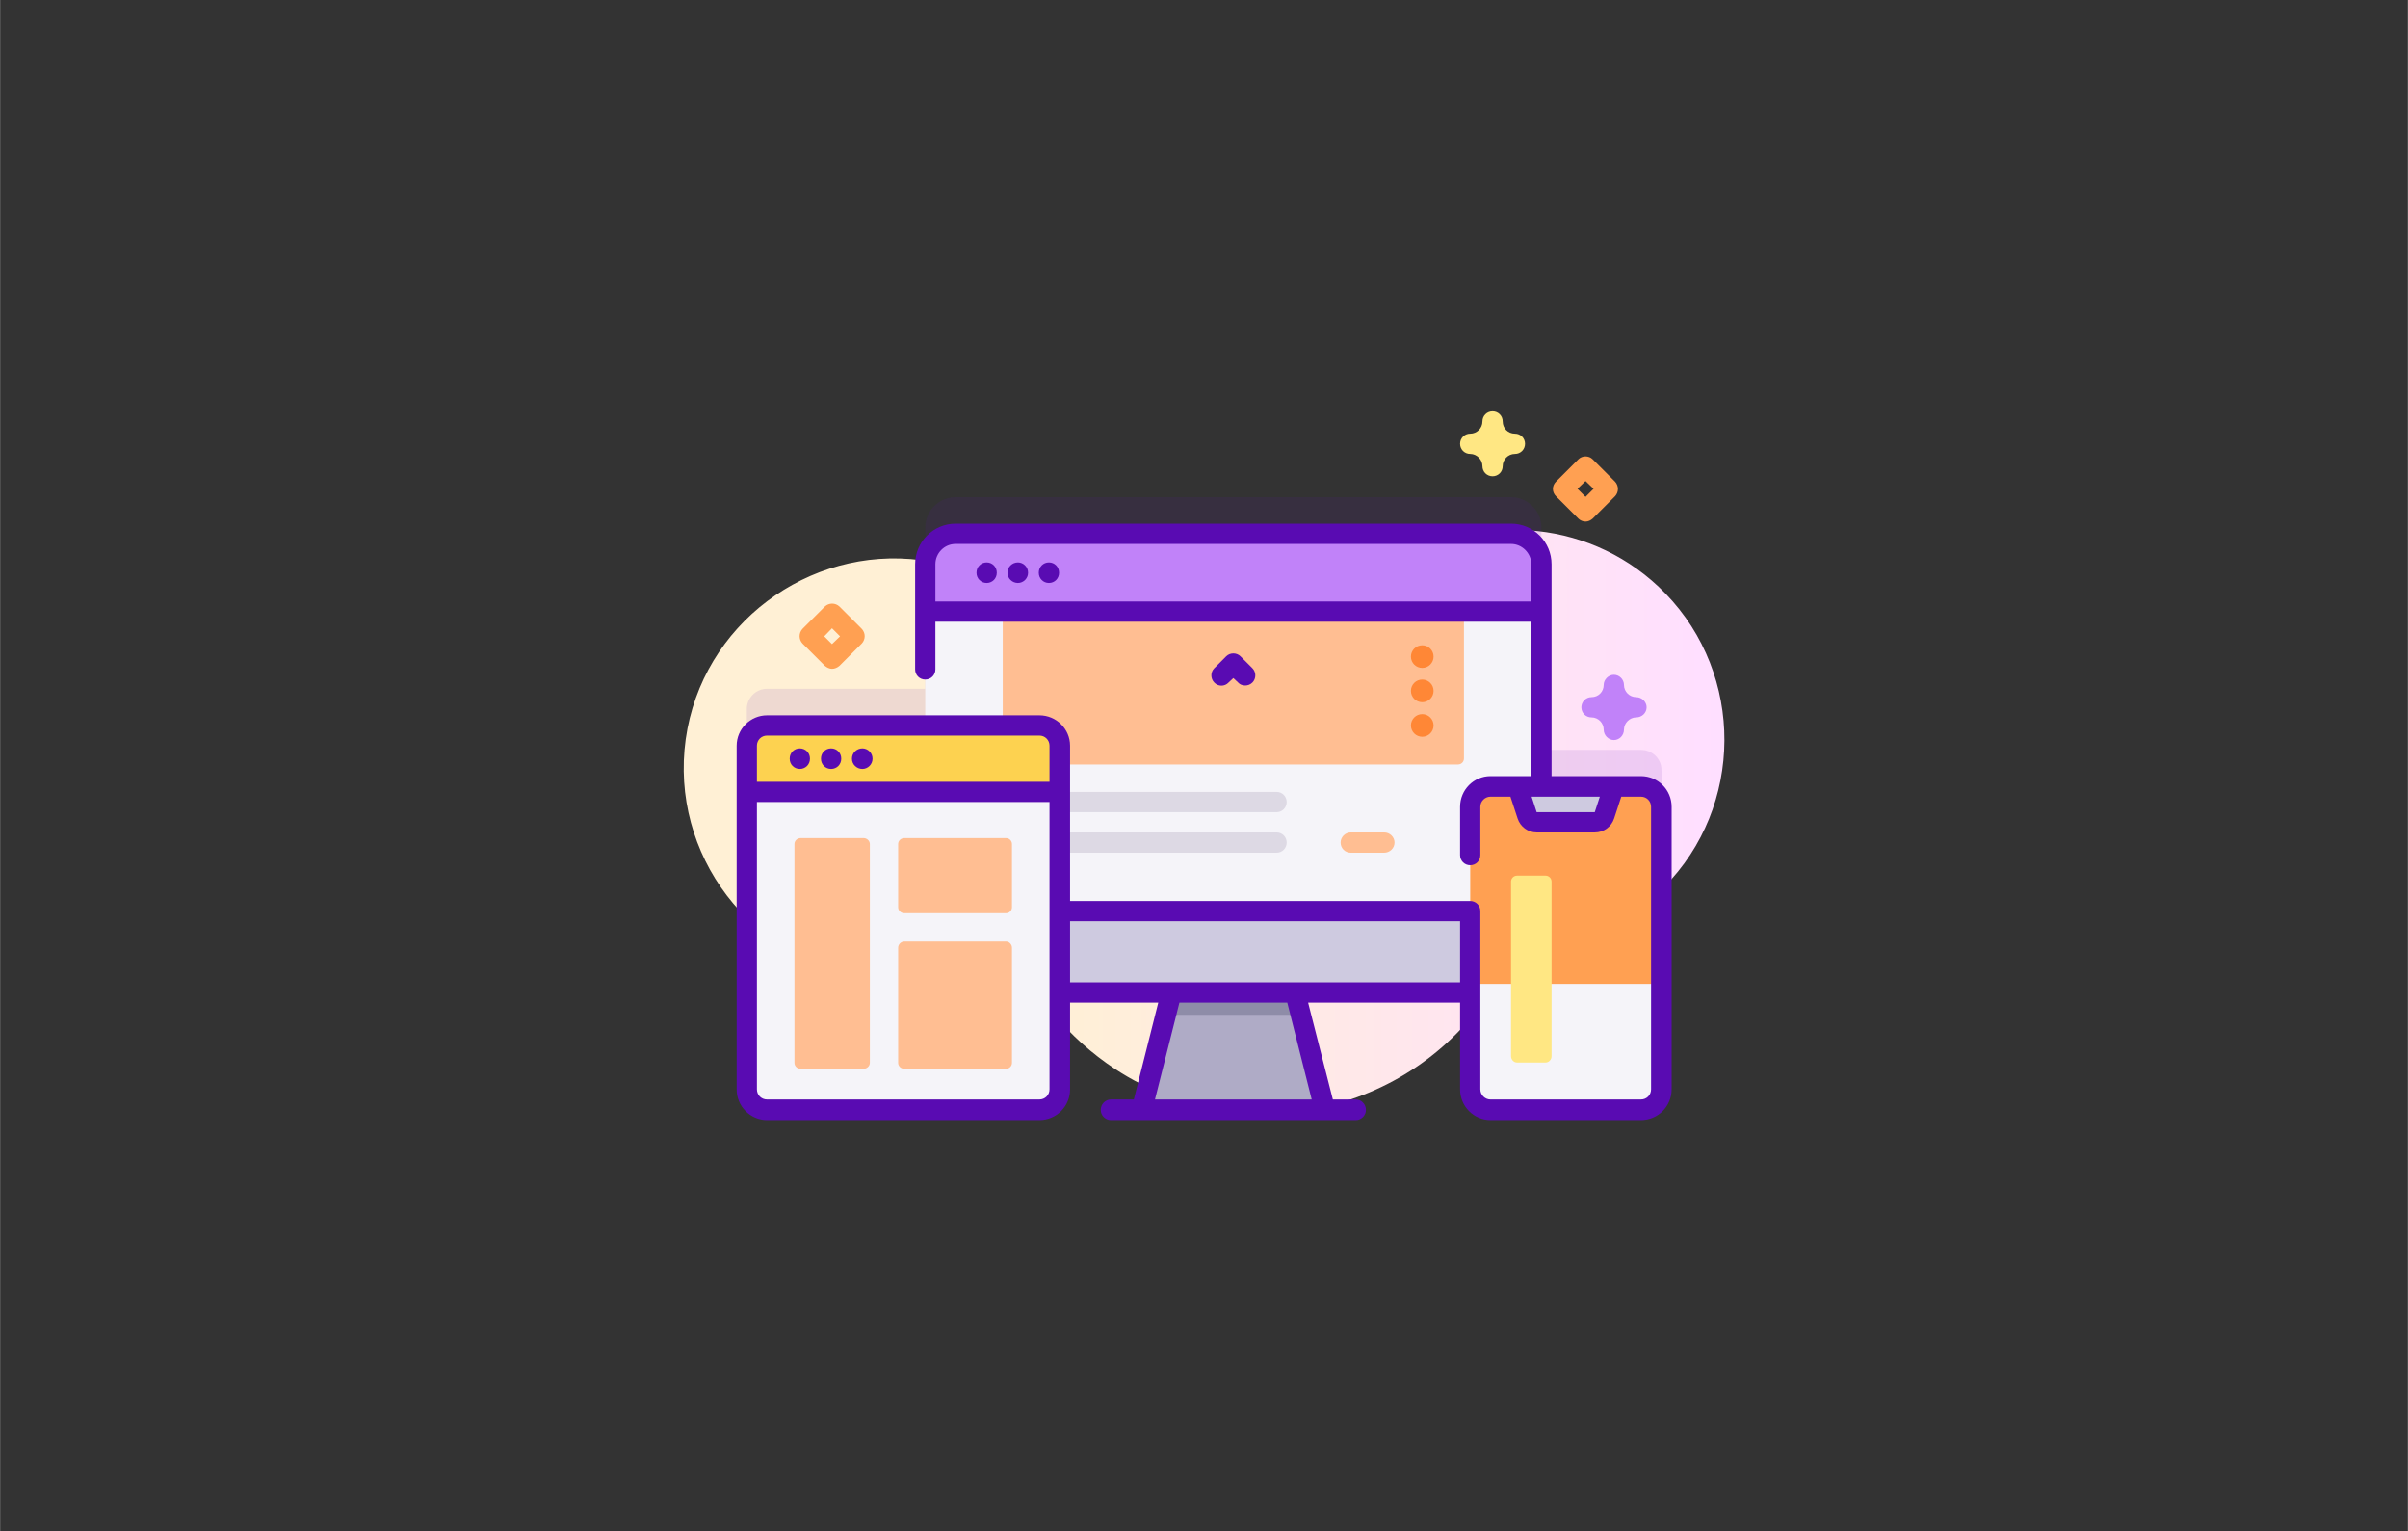 <?xml version="1.0" encoding="UTF-8"?>
<!DOCTYPE svg PUBLIC "-//W3C//DTD SVG 1.1//EN" "http://www.w3.org/Graphics/SVG/1.1/DTD/svg11.dtd">
<!-- Creator: CorelDRAW 2019 (64-Bit) -->
<svg xmlns="http://www.w3.org/2000/svg" xml:space="preserve" width="884px" height="562px" version="1.1" style="shape-rendering:geometricPrecision; text-rendering:geometricPrecision; image-rendering:optimizeQuality; fill-rule:evenodd; clip-rule:evenodd"
viewBox="0 0 80.81 51.38"
 xmlns:xlink="http://www.w3.org/1999/xlink"
 enable-background="new 0 0 512 512">
 <rect x="0" y="0" width="80.81" height="51.38" fill="#333333" stroke="none"/>
 <defs>
  <style type="text/css">
   <![CDATA[
    .fil0 {fill:none}
    .fil12 {fill:#590BB2}
    .fil4 {fill:#8E8CA8}
    .fil3 {fill:#AFABC6}
    .fil8 {fill:#C182F9}
    .fil9 {fill:#CECAE0}
    .fil7 {fill:#DDD9E4}
    .fil5 {fill:#F5F4F9}
    .fil11 {fill:#FDD250}
    .fil14 {fill:#FF8736}
    .fil10 {fill:#FFA052}
    .fil6 {fill:#FFBE92}
    .fil13 {fill:#FFE783}
    .fil2 {fill:#590BB2;fill-opacity:0.102}
    .fil1 {fill:url(#id0)}
   ]]>
  </style>
  <linearGradient id="id0" gradientUnits="userSpaceOnUse" x1="35.05" y1="27.26" x2="78.33" y2="27.26">
   <stop offset="0" style="stop-opacity:1; stop-color:#FFF0D5"/>
   <stop offset="0.51" style="stop-opacity:1; stop-color:#FFDFFF"/>
   <stop offset="1" style="stop-opacity:1; stop-color:#D9CEFF"/>
  </linearGradient>
 </defs>
 <g id="Layer_x0020_1">
  <rect class="fil0" width="80.81" height="51.38"/>
  <ellipse class="fil0" cx="40.41" cy="25.69" rx="24.76" ry="25.25"/>
  <g id="responsive.svg">
   <path class="fil1" d="M55.89 19.91c-2.38,-2.45 -6.1,-2.79 -8.86,-1.01 -0.78,0.5 -1.73,0.67 -2.64,0.47 -2.15,-0.48 -4.4,-0.15 -6.32,0.89 -1.29,0.7 -2.86,0.58 -4.07,-0.26 -0.8,-0.56 -1.72,-0.96 -2.74,-1.15 -3.78,-0.69 -7.46,1.82 -8.19,5.59 -0.74,3.86 1.82,7.58 5.68,8.26 0.94,0.17 1.87,0.14 2.75,-0.05 1.43,-0.32 2.92,0.21 3.84,1.35 0.59,0.71 1.29,1.35 2.1,1.88 4.21,2.75 9.86,1.57 12.6,-2.64 0.01,-0.01 0.01,-0.01 0.01,-0.02 0.5,-0.77 1.29,-1.32 2.19,-1.51 1.32,-0.26 2.58,-0.91 3.6,-1.94 2.69,-2.71 2.71,-7.12 0.05,-9.86l0 0z"/>
   <path class="fil2" d="M55.76 30.71l0 -4.87c0,-0.38 -0.31,-0.68 -0.69,-0.68l-3.34 0 0 -7.46c0,-0.56 -0.46,-1.02 -1.02,-1.02l-18.64 0c-0.56,0 -1.02,0.46 -1.02,1.02l0 5.41 -5.31 0c-0.38,0 -0.68,0.31 -0.68,0.68l0 6.92 30.7 0z"/>
   <polygon class="fil3" points="44.46,37.24 38.32,37.24 39.12,34.05 39.55,32.37 43.23,32.37 43.66,34.05 "/>
   <polygon class="fil4" points="43.66,34.05 39.12,34.05 39.55,32.37 43.23,32.37 "/>
   <path class="fil5" d="M50.71 33.3l-18.64 0c-0.56,0 -1.02,-0.46 -1.02,-1.02l0 -13.35c0,-0.56 0.46,-1.02 1.02,-1.02l18.64 0c0.56,0 1.02,0.46 1.02,1.02l0 13.35c0,0.56 -0.46,1.02 -1.02,1.02l0 0z"/>
   <path class="fil6" d="M48.93 25.65l-15.08 0c-0.11,0 -0.2,-0.09 -0.2,-0.2l0 -4.93 15.48 0 0 4.93c0,0.11 -0.09,0.2 -0.2,0.2l0 0z"/>
   <path class="fil7" d="M42.84 27.25l-7.27 0c-0.19,0 -0.34,-0.15 -0.34,-0.34 0,-0.19 0.15,-0.34 0.34,-0.34l7.27 0c0.19,0 0.34,0.15 0.34,0.34 0,0.19 -0.15,0.34 -0.34,0.34z"/>
   <path class="fil7" d="M42.84 28.61l-7.27 0c-0.19,0 -0.34,-0.15 -0.34,-0.34 0,-0.18 0.15,-0.34 0.34,-0.34l7.27 0c0.19,0 0.34,0.15 0.34,0.34 0,0.19 -0.15,0.34 -0.34,0.34l0 0z"/>
   <path class="fil6" d="M46.45 28.61l-1.12 0c-0.19,0 -0.34,-0.15 -0.34,-0.34 0,-0.18 0.15,-0.34 0.34,-0.34l1.12 0c0.19,0 0.35,0.15 0.35,0.34 0,0.19 -0.16,0.34 -0.35,0.34l0 0z"/>
   <path class="fil8" d="M51.73 20.52l0 -1.59c0,-0.56 -0.46,-1.02 -1.02,-1.02l-18.64 0c-0.56,0 -1.02,0.46 -1.02,1.02l0 1.59 20.68 0z"/>
   <path class="fil9" d="M31.05 30.57l0 1.71c0,0.56 0.46,1.02 1.02,1.02l18.64 0c0.56,0 1.02,-0.46 1.02,-1.02l0 -1.71 -20.68 0z"/>
   <path class="fil10" d="M55.07 37.24l-5.05 0c-0.37,0 -0.68,-0.31 -0.68,-0.69l0 -9.48c0,-0.38 0.31,-0.68 0.68,-0.68l5.05 0c0.38,0 0.69,0.3 0.69,0.68l0 9.48c0,0.38 -0.31,0.69 -0.69,0.69z"/>
   <path class="fil5" d="M49.34 33.01l0 3.54c0,0.38 0.31,0.69 0.68,0.69l5.05 0c0.38,0 0.69,-0.31 0.69,-0.69l0 -3.54 -6.42 0z"/>
   <path class="fil9" d="M53.85 27.36l0.31 -0.97 -3.23 0 0.32 0.97c0.05,0.14 0.18,0.23 0.32,0.23l1.95 0c0.15,0 0.28,-0.09 0.33,-0.23z"/>
   <path class="fil5" d="M34.88 37.24l-9.14 0c-0.38,0 -0.68,-0.31 -0.68,-0.69l0 -11.53c0,-0.38 0.3,-0.68 0.68,-0.68l9.14 0c0.38,0 0.69,0.3 0.69,0.68l0 11.53c0,0.38 -0.31,0.69 -0.69,0.69z"/>
   <path class="fil11" d="M35.57 26.57l0 -1.55c0,-0.38 -0.31,-0.68 -0.69,-0.68l-9.14 0c-0.38,0 -0.68,0.3 -0.68,0.68l0 1.55 10.51 0z"/>
   <path class="fil6" d="M28.98 35.86l-2.11 0c-0.12,0 -0.21,-0.09 -0.21,-0.2l0 -7.34c0,-0.11 0.09,-0.2 0.21,-0.2l2.11 0c0.11,0 0.21,0.09 0.21,0.2l0 7.34c0,0.11 -0.1,0.2 -0.21,0.2l0 0z"/>
   <path class="fil6" d="M33.76 30.64l-3.41 0c-0.12,0 -0.21,-0.09 -0.21,-0.2l0 -2.12c0,-0.11 0.09,-0.2 0.21,-0.2l3.41 0c0.11,0 0.2,0.09 0.2,0.2l0 2.12c0,0.11 -0.09,0.2 -0.2,0.2l0 0z"/>
   <path class="fil6" d="M33.76 35.86l-3.41 0c-0.12,0 -0.21,-0.09 -0.21,-0.2l0 -3.86c0,-0.11 0.09,-0.21 0.21,-0.21l3.41 0c0.11,0 0.2,0.1 0.2,0.21l0 3.86c0,0.11 -0.09,0.2 -0.2,0.2l0 0z"/>
   <g>
    <path class="fil12" d="M33.11 18.87c-0.19,0 -0.34,0.15 -0.34,0.34l0 0.01c0,0.19 0.15,0.34 0.34,0.34 0.19,0 0.34,-0.15 0.34,-0.34l0 -0.01c0,-0.19 -0.15,-0.34 -0.34,-0.34z"/>
    <path class="fil12" d="M34.16 18.87c-0.19,0 -0.35,0.15 -0.35,0.34l0 0.01c0,0.19 0.16,0.34 0.35,0.34 0.18,0 0.34,-0.15 0.34,-0.34l0 -0.01c0,-0.19 -0.16,-0.34 -0.34,-0.34z"/>
    <path class="fil12" d="M35.2 18.87c-0.19,0 -0.34,0.15 -0.34,0.34l0 0.01c0,0.19 0.15,0.34 0.34,0.34 0.19,0 0.34,-0.15 0.34,-0.34l0 -0.01c0,-0.19 -0.15,-0.34 -0.34,-0.34z"/>
    <path class="fil12" d="M55.07 26.04l-3 0 0 -7.11c0,-0.75 -0.61,-1.36 -1.36,-1.36l-18.64 0c-0.75,0 -1.36,0.61 -1.36,1.36l0 3.53c0,0.19 0.15,0.34 0.34,0.34 0.19,0 0.34,-0.15 0.34,-0.34l0 -1.6 20 0 0 5.18 -1.37 0c-0.56,0 -1.02,0.46 -1.02,1.03l0 1.62c0,0.19 0.15,0.34 0.34,0.34 0.19,0 0.34,-0.15 0.34,-0.34l0 -1.62c0,-0.19 0.16,-0.34 0.34,-0.34l0.67 0 0.24 0.73c0.09,0.28 0.35,0.47 0.64,0.47l1.95 0c0.3,0 0.56,-0.19 0.65,-0.47l0.24 -0.73 0.66 0c0.19,0 0.34,0.15 0.34,0.34l0 9.48c0,0.19 -0.15,0.34 -0.34,0.34l-5.05 0c-0.18,0 -0.34,-0.15 -0.34,-0.34l0 -5.98c0,-0.19 -0.15,-0.34 -0.34,-0.34l-13.43 0 0 -5.21c0,-0.56 -0.46,-1.02 -1.03,-1.02l-9.14 0c-0.56,0 -1.02,0.46 -1.02,1.02l0 11.53c0,0.57 0.46,1.03 1.02,1.03l9.14 0c0.57,0 1.03,-0.46 1.03,-1.03l0 -2.91 2.96 0 -0.82 3.25 -0.77 0c-0.19,0 -0.34,0.16 -0.34,0.35 0,0.18 0.15,0.34 0.34,0.34l8.22 0c0.19,0 0.34,-0.16 0.34,-0.34 0,-0.19 -0.15,-0.35 -0.34,-0.35l-0.77 0 -0.83 -3.25 5.1 0 0 2.91c0,0.57 0.46,1.03 1.02,1.03l5.05 0c0.57,0 1.03,-0.46 1.03,-1.03l0 -9.48c0,-0.57 -0.46,-1.03 -1.03,-1.03l0 0zm-23.68 -5.86l0 -1.25c0,-0.37 0.3,-0.68 0.68,-0.68l18.64 0c0.37,0 0.68,0.31 0.68,0.68l0 1.25 -20 0zm22.13 7.07l-1.95 0 -0.17 -0.52 2.29 0 -0.17 0.52zm-27.78 -2.57l9.14 0c0.19,0 0.34,0.15 0.34,0.34l0 1.21 -9.82 0 0 -1.21c0,-0.19 0.15,-0.34 0.34,-0.34zm9.48 11.87c0,0.19 -0.15,0.34 -0.34,0.34l-9.14 0c-0.19,0 -0.34,-0.15 -0.34,-0.34l0 -9.64 9.82 0 0 9.64zm8.8 0.34l-5.26 0 0.82 -3.25 3.62 0 0.82 3.25zm-8.11 -3.93l0 -2.05 13.09 0 0 2.05 -13.09 0z"/>
    <path class="fil12" d="M26.84 25.8c0.19,0 0.34,-0.15 0.34,-0.34l0 -0.01c0,-0.19 -0.15,-0.34 -0.34,-0.34 -0.19,0 -0.34,0.15 -0.34,0.34l0 0.01c0,0.19 0.15,0.34 0.34,0.34z"/>
    <path class="fil12" d="M27.89 25.8c0.19,0 0.34,-0.15 0.34,-0.34l0 -0.01c0,-0.19 -0.15,-0.34 -0.34,-0.34 -0.19,0 -0.34,0.15 -0.34,0.34l0 0.01c0,0.19 0.15,0.34 0.34,0.34z"/>
    <path class="fil12" d="M28.94 25.8c0.18,0 0.34,-0.15 0.34,-0.34l0 -0.01c0,-0.19 -0.16,-0.34 -0.34,-0.34 -0.19,0 -0.35,0.15 -0.35,0.34l0 0.01c0,0.19 0.16,0.34 0.35,0.34z"/>
    <path class="fil12" d="M41.23 22.9l0.16 -0.15 0.16 0.15c0.06,0.07 0.15,0.1 0.24,0.1 0.08,0 0.17,-0.03 0.24,-0.1 0.13,-0.13 0.13,-0.35 0,-0.48l-0.4 -0.4c-0.13,-0.13 -0.35,-0.13 -0.48,0l-0.4 0.4c-0.13,0.13 -0.13,0.35 0,0.48 0.13,0.14 0.35,0.14 0.48,0l0 0z"/>
   </g>
   <path class="fil13" d="M51.87 35.65l-0.96 0c-0.11,0 -0.2,-0.1 -0.2,-0.21l0 -5.86c0,-0.11 0.09,-0.2 0.2,-0.2l0.96 0c0.11,0 0.2,0.09 0.2,0.2l0 5.86c0,0.11 -0.09,0.21 -0.2,0.21l0 0z"/>
   <path class="fil13" d="M50.09 15.98c-0.19,0 -0.34,-0.15 -0.34,-0.34 0,-0.22 -0.19,-0.41 -0.41,-0.41 -0.19,0 -0.34,-0.15 -0.34,-0.34 0,-0.19 0.15,-0.34 0.34,-0.34 0.22,0 0.41,-0.18 0.41,-0.41 0,-0.19 0.15,-0.34 0.34,-0.34 0.19,0 0.34,0.15 0.34,0.34 0,0.23 0.18,0.41 0.41,0.41 0.19,0 0.34,0.15 0.34,0.34 0,0.19 -0.15,0.34 -0.34,0.34 -0.23,0 -0.41,0.19 -0.41,0.41 0,0.19 -0.15,0.34 -0.34,0.34z"/>
   <path class="fil8" d="M54.16 24.83c-0.18,0 -0.34,-0.16 -0.34,-0.35 0,-0.22 -0.18,-0.41 -0.41,-0.41 -0.19,0 -0.34,-0.15 -0.34,-0.34 0,-0.18 0.15,-0.34 0.34,-0.34 0.23,0 0.41,-0.18 0.41,-0.41 0,-0.18 0.16,-0.34 0.34,-0.34 0.19,0 0.34,0.16 0.34,0.34 0,0.23 0.19,0.41 0.41,0.41 0.19,0 0.35,0.16 0.35,0.34 0,0.19 -0.16,0.34 -0.35,0.34 -0.22,0 -0.41,0.19 -0.41,0.41 0,0.19 -0.15,0.35 -0.34,0.35z"/>
   <path class="fil10" d="M53.21 17.5c-0.09,0 -0.18,-0.04 -0.24,-0.1l-0.75 -0.75c-0.14,-0.14 -0.14,-0.35 0,-0.49l0.75 -0.75c0.13,-0.13 0.35,-0.13 0.48,0l0.75 0.75c0.13,0.14 0.13,0.35 0,0.49l-0.75 0.75c-0.07,0.06 -0.15,0.1 -0.24,0.1zm-0.27 -1.1l0.27 0.27 0.27 -0.27 -0.27 -0.26 -0.27 0.26z"/>
   <path class="fil10" d="M27.92 22.44c-0.08,0 -0.17,-0.04 -0.24,-0.1l-0.75 -0.75c-0.13,-0.14 -0.13,-0.35 0,-0.49l0.75 -0.75c0.14,-0.13 0.35,-0.13 0.49,0l0.75 0.75c0.13,0.14 0.13,0.35 0,0.49l-0.75 0.75c-0.07,0.06 -0.16,0.1 -0.25,0.1zm-0.26 -1.09l0.26 0.26 0.27 -0.26 -0.27 -0.27 -0.26 0.27z"/>
   <circle class="fil14" cx="47.73" cy="24.34" r="0.38"/>
   <circle class="fil14" cx="47.73" cy="23.18" r="0.38"/>
   <circle class="fil14" cx="47.73" cy="22.03" r="0.38"/>
  </g>
 </g>
</svg>
